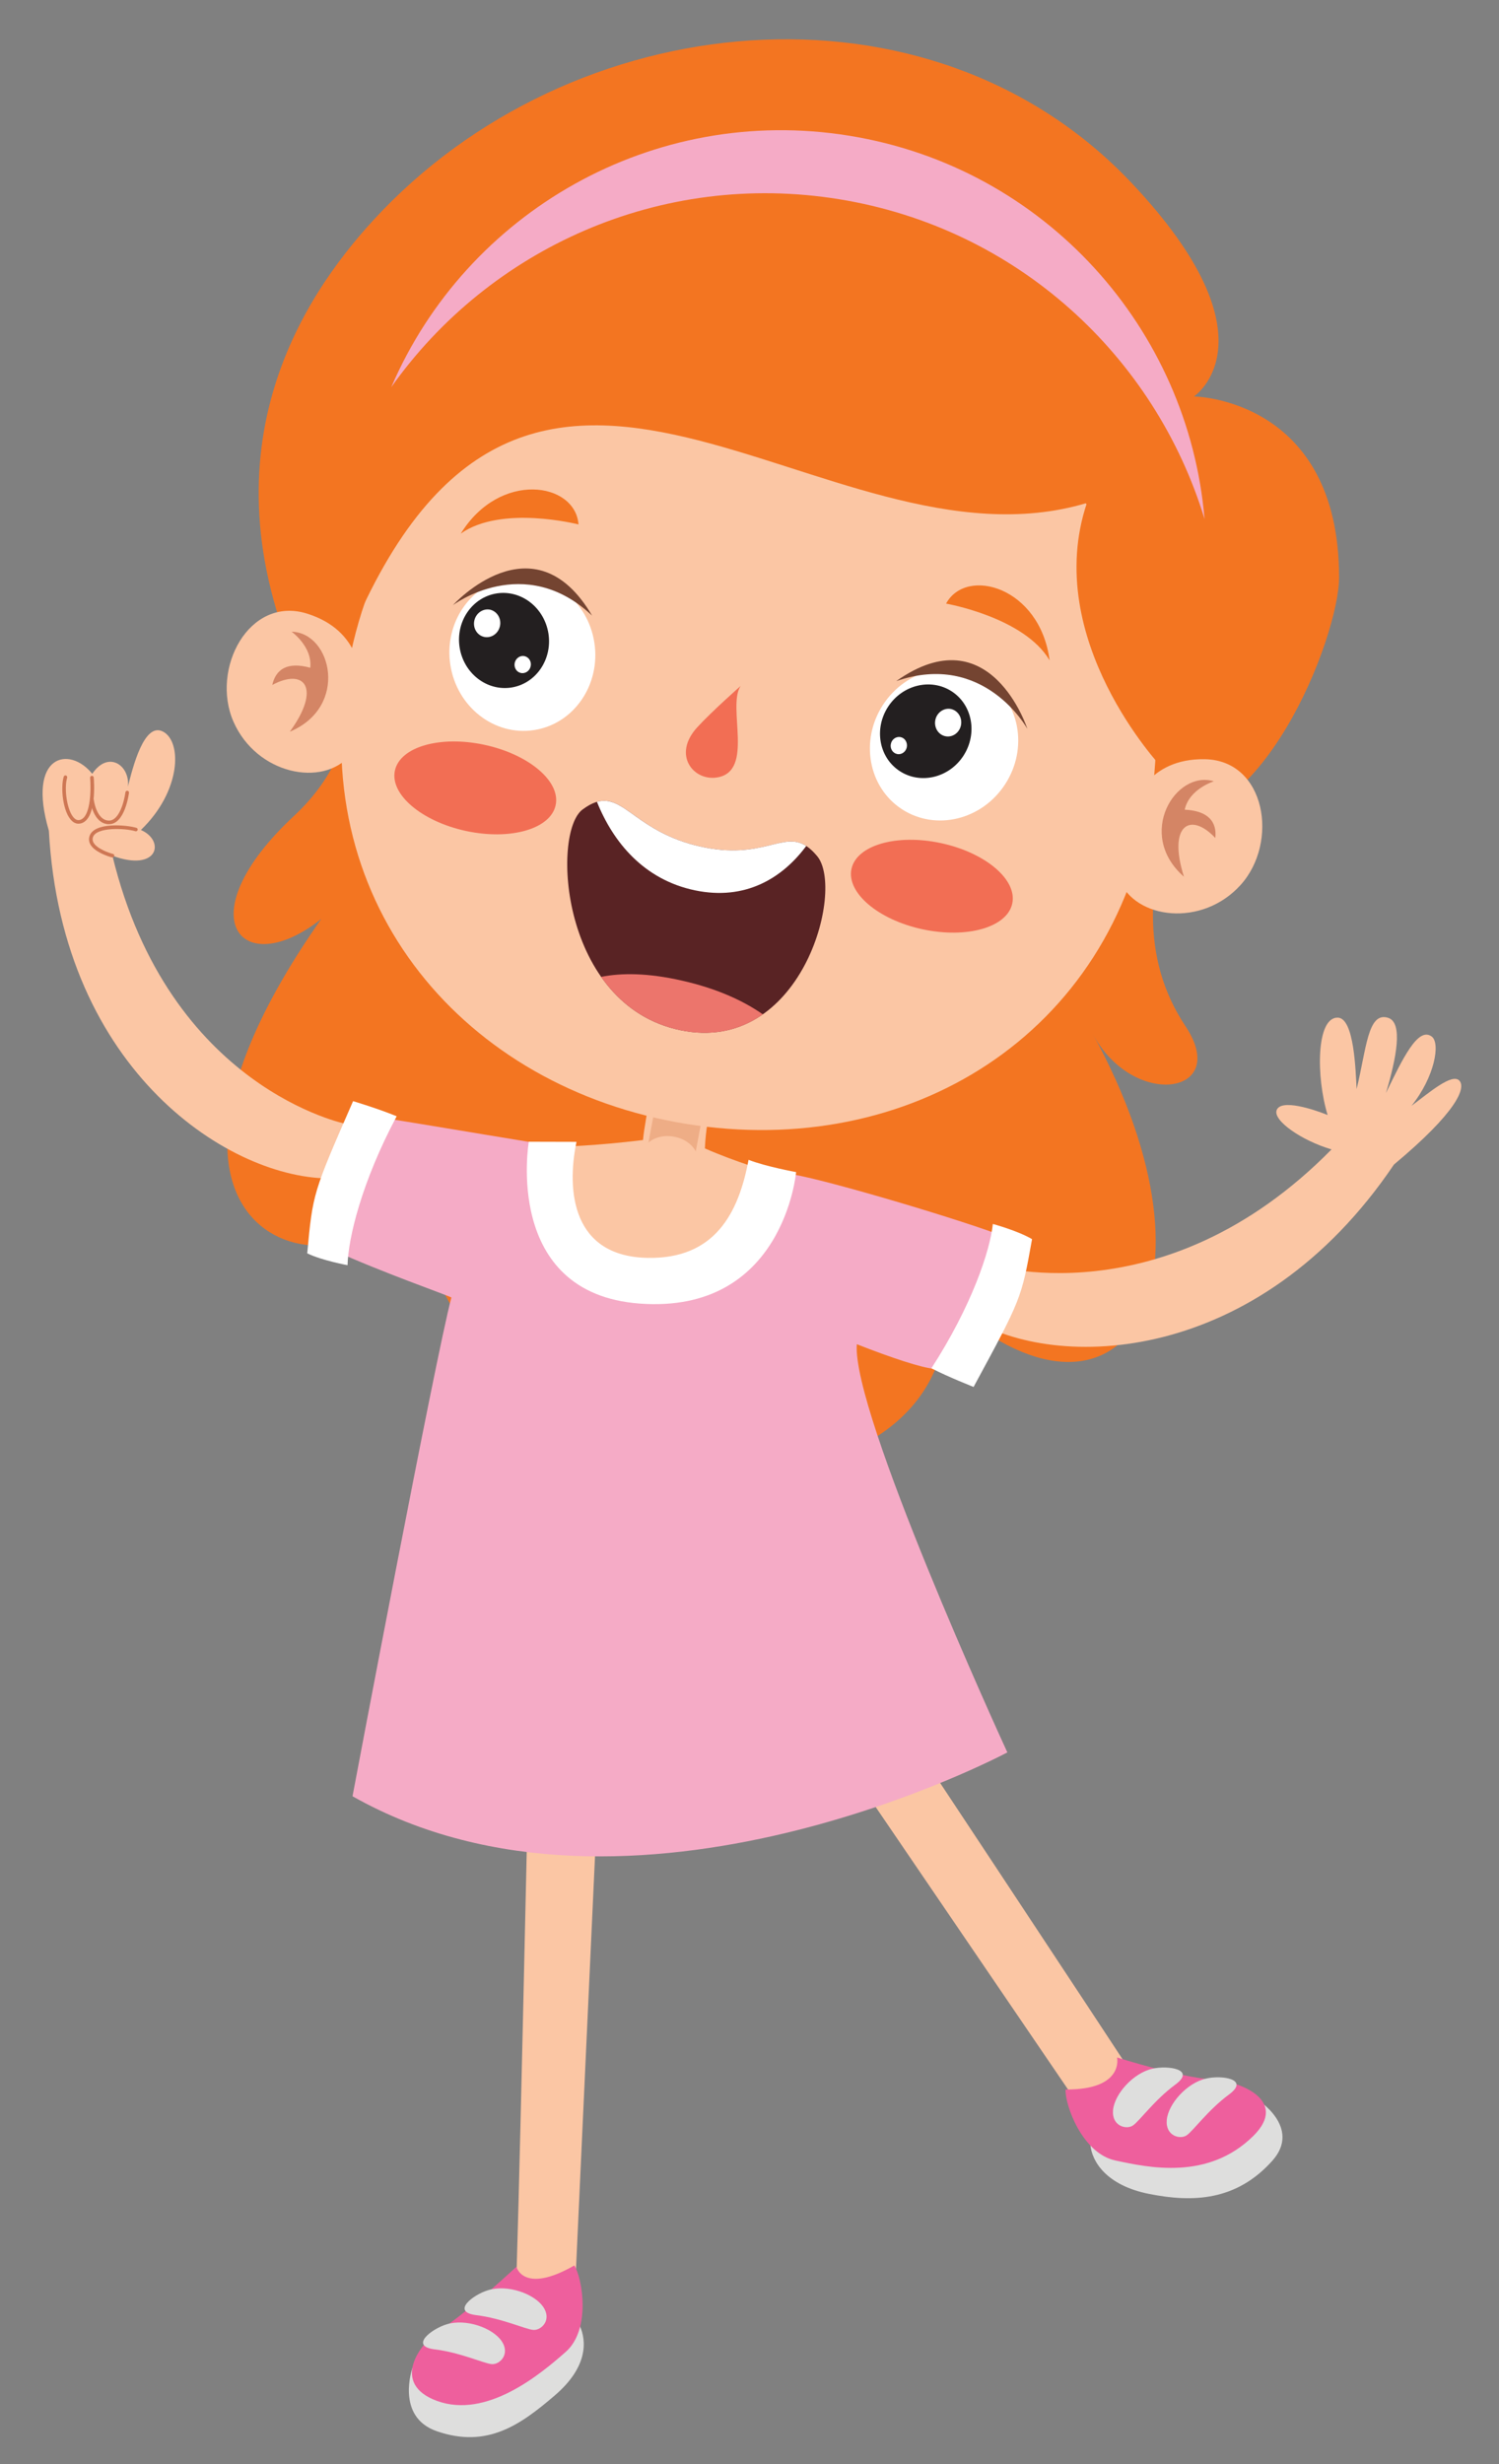 <?xml version="1.0" encoding="utf-8"?>
<!-- Generator: Adobe Illustrator 25.0.1, SVG Export Plug-In . SVG Version: 6.00 Build 0)  -->
<svg version="1.1" id="Layer_1" xmlns="http://www.w3.org/2000/svg" xmlns:xlink="http://www.w3.org/1999/xlink" x="0px" y="0px"
	 viewBox="0 0 238 391" style="enable-background:new 0 0 238 391;" xml:space="preserve">
<rect x="0" y="0" width="238" height="391" fill="#808080" stroke="none"/>
<style type="text/css">
	.st0{fill:#F37521;}
	.st1{fill:#FBC6A4;}
	.st2{fill:#CE7754;}
	.st3{fill:#DEDEDD;}
	.st4{fill:#EE5F9D;}
	.st5{fill:#EEAD86;}
	.st6{fill:#F5ABC6;}
	.st7{fill:#FFFFFF;}
	.st8{fill:#D48565;}
	.st9{fill:#F26E54;}
	.st10{fill:#231F20;}
	.st11{fill:#744431;}
	.st12{fill:#592324;}
	.st13{fill:#EC756C;}
</style>
<g>
	<g>
		<g>
			<path class="st0" d="M186.6,125.67c-4.35,13.92-5.65,26.25,1.63,37.18c7.28,10.93-8.42,13.26-14.8,1.08
				c22.33,40.53,4.37,67.57-23.26,42.54c2.54,38.02-74.31,39.49-85.24-17.65c-9.3,18.69-50.59,9.21-13.92-43
				c-12.78,10.11-21.53-0.36-4.31-16.37c13.69-12.73,8.01-27.95,8.01-27.95L186.6,125.67z"/>
		</g>
		<g>
			<g>
				<g>
					<g>
						<g>
							<path class="st1" d="M156.62,200.56c0,0,27.95,9.08,54.79-18.17c-4.76-1.41-9.28-4.56-8.72-6.21
								c0.65-1.87,5.91-0.14,8.1,0.75c-1.85-6.06-1.82-15.54,1.62-15.45c2.62,0.07,2.83,8.53,2.98,11.33
								c1.56-6.29,1.75-12.34,5.01-11.3c2.41,0.77,1.3,6.42-0.35,11.93c2.67-5.48,5.1-10.58,7.27-8.96c1.4,1.04,0.48,6.41-3.22,11
								c2.82-2.11,6.48-5.27,7.62-3.99c1.04,1.16-0.4,4.96-10.4,13.3c-21.63,32.03-53.68,32.81-67.24,24.39
								C155.24,203.83,156.62,200.56,156.62,200.56z"/>
						</g>
					</g>
				</g>
			</g>
			<g>
				<g>
					<path class="st1" d="M54.95,178.35c0,0-28.12-5.59-37.1-42.56c7.27,2.67,8.43-2.39,4.52-4.09c6.4-6.15,6.56-13.99,3.53-15.6
						c-3.02-1.61-4.82,5.67-5.59,8.72c0.36-3.36-3.12-5.82-5.66-2.03c-3.66-4.54-10.44-3.04-6.89,9.03
						c2.1,38.39,29.06,55.42,44.93,55.17C54.46,181.85,54.95,178.35,54.95,178.35z"/>
					<path class="st2" d="M12.07,130.65c-0.23-0.07-0.46-0.2-0.66-0.4c-1.44-1.35-1.82-5.27-1.29-7.01c0.04-0.15,0.2-0.23,0.35-0.19
						c0.15,0.05,0.24,0.2,0.19,0.36c-0.52,1.72-0.02,5.34,1.14,6.43c0.31,0.29,0.64,0.37,1,0.23c1.66-0.61,1.65-5.01,1.51-6.65
						c-0.01-0.16,0.1-0.3,0.26-0.31c0.16-0.01,0.29,0.1,0.31,0.26c0.06,0.65,0.48,6.37-1.88,7.24
						C12.68,130.72,12.36,130.74,12.07,130.65z"/>
					<path class="st2" d="M16.65,130.69c-1.95-0.58-2.32-3.62-2.34-3.77c-0.02-0.16,0.1-0.3,0.25-0.32c0.16-0.02,0.3,0.09,0.32,0.25
						c0,0.03,0.41,3.34,2.42,3.36c1.68,0.02,2.45-3.23,2.61-4.48c0.02-0.16,0.16-0.27,0.32-0.25c0.16,0.02,0.27,0.16,0.25,0.31
						c-0.03,0.21-0.65,5.02-3.18,4.99C17.06,130.79,16.84,130.75,16.65,130.69z"/>
					<path class="st2" d="M17.57,136c-0.65-0.2-2.58-0.86-3.22-2c-0.23-0.41-0.28-0.85-0.15-1.29c0.69-2.3,5.9-1.82,7.46-1.35
						c0.15,0.04,0.24,0.2,0.19,0.35c-0.05,0.15-0.2,0.23-0.35,0.19c-1.71-0.51-6.26-0.68-6.75,0.97c-0.09,0.29-0.05,0.57,0.1,0.84
						c0.54,0.96,2.41,1.62,3.09,1.79c0.16,0.04,0.24,0.2,0.2,0.35c-0.04,0.15-0.19,0.24-0.35,0.2
						C17.77,136.05,17.69,136.03,17.57,136z"/>
				</g>
			</g>
			<g>
				<g>
					<path class="st1" d="M83.81,285.45c0,0-1.53,71.64-1.97,79.64c5.29,1.36,9.31,1.51,9.31,1.51l3.7-80.25L83.81,285.45z"/>
					<g>
						<g>
							<path class="st3" d="M92.07,369.1c1.04,2.3,1.36,6.44-4,11.02c-5.36,4.58-10.67,8.46-18.73,5.66
								c-6.63-2.3-3.84-10.1-3.84-10.1L92.07,369.1z"/>
							<path class="st4" d="M91.19,359.48c1.29,2.08,2.67,10.16-1.37,13.72c-4.03,3.55-12.56,10.69-20.48,7.76
								c-7.22-2.66-3.05-8.98,0.96-11.55c4.02-2.57,11.69-9.72,11.69-9.72S83.08,364.13,91.19,359.48z"/>
						</g>
						<path class="st3" d="M77.55,363.39c3.01-0.91,7.21,0.54,8.68,2.64c1.46,2.11-0.3,3.78-1.56,3.68
							c-1.26-0.1-4.92-1.83-9.04-2.34C71.51,366.87,75.14,364.09,77.55,363.39z"/>
						<path class="st3" d="M70.95,368.81c3.01-0.91,7.21,0.54,8.68,2.65c1.45,2.11-0.3,3.78-1.55,3.68
							c-1.26-0.1-4.92-1.83-9.04-2.34C64.92,372.3,68.54,369.52,70.95,368.81z"/>
					</g>
				</g>
				<g>
					<path class="st1" d="M138.21,266.22c0,0,38.63,58.28,42.95,65.03c-3.94,3.78-7.49,6.32-7.49,6.32l-44.67-65.56L138.21,266.22z"
						/>
					<g>
						<g>
							<path class="st3" d="M173.13,340.38c0.23,2.52,2.44,6.4,9.36,7.76c6.92,1.37,13.8,1.1,19.5-5.25
								c4.79-5.34-2.47-9.82-2.47-9.82L173.13,340.38z"/>
							<path class="st4" d="M169.18,331.56c-0.11,2.45,2.66,10.17,7.93,11.27c5.25,1.12,14.71,3.2,21.89-3.91
								c5.63-5.57-1.99-8.72-6.75-8.98c-4.76-0.27-14.89-3.46-14.89-3.46S178.53,331.63,169.18,331.56z"/>
						</g>
						<path class="st3" d="M182.98,328.26c-3.07,0.69-6.02,4.02-6.26,6.57c-0.23,2.55,2.12,3.15,3.16,2.44
							c1.05-0.71,3.38-4.01,6.72-6.48C189.95,328.34,185.43,327.7,182.98,328.26z"/>
						<path class="st3" d="M191.51,329.82c-3.07,0.69-6.02,4.02-6.26,6.57c-0.23,2.55,2.12,3.15,3.16,2.44
							c1.05-0.71,3.38-4.01,6.73-6.48C198.48,329.89,193.96,329.25,191.51,329.82z"/>
					</g>
				</g>
				<g>
					<g>
						<g>
							<g>
								<path class="st1" d="M122.19,185.93c0,0-5.25-1.49-10.27-3.7c0.2-5.38,2.01-11.18,2.01-11.18l-9.62-2.25
									c0,0-1.9,8.6-2.22,12.1c-7.31,0.91-13.37,1.08-13.37,1.08s-5,17.21,13.47,20.55C108.66,203.7,119.33,197.9,122.19,185.93z"
									/>
							</g>
						</g>
					</g>
					<path class="st5" d="M107.02,180.37c-1.59-0.3-3.1,0.1-4.06,0.93l0.84-4.5l7.51,1.4l-0.84,4.5
						C109.87,181.57,108.61,180.66,107.02,180.37z"/>
				</g>
				<g>
					<g>
						<path class="st6" d="M89.36,182.04c-12.43,26.54,33.18,30.77,35.62,4.19c3.95,0.34,24.97,6.5,33.54,9.63
							c-0.17,4.09-7.21,20.99-10.07,21.36c-2.04-0.14-6.94-1.77-12.41-3.92c-0.83,10.75,22.81,62.42,23.9,64.77
							c0,0-59.76,31.93-103.97,6.96c-0.01-0.01,13.19-69.8,15.7-79.14c-0.63-0.37-11.12-4.04-18.61-7.45
							c-3.39-6.73,5.64-17.78,8.3-20.96C68.44,178.58,86.94,181.74,89.36,182.04z"/>
						<path class="st7" d="M91.53,181.19c-1.62,7.83-0.65,18.22,11.35,18.41c10.57,0.17,14.38-7.02,15.97-15.56
							c2.69,1.06,7.55,1.95,7.55,1.95s-1.96,22.55-24.84,20.86c-21.75-1.62-17.6-25.68-17.6-25.68L91.53,181.19z"/>
					</g>
					<path class="st7" d="M154.58,220.08c7.6-14.03,7.59-14,9.28-23.45c-2.23-1.33-6.22-2.41-6.22-2.41
						c-0.46,4.32-3.39,13.05-9.76,22.9C150.67,218.55,154.58,220.08,154.58,220.08z"/>
					<path class="st7" d="M56.06,174.73c-6.39,14.62-6.39,14.59-7.28,24.15c2.34,1.14,6.4,1.88,6.4,1.88
						c0.1-4.34,2.29-13.29,7.8-23.63C60.08,175.93,56.06,174.73,56.06,174.73z"/>
				</g>
			</g>
		</g>
		<g>
			<g>
				<path class="st0" d="M59.23,34.99c31.41-34.28,88.35-39.94,120.45-5.94c23.45,24.84,9.89,33.86,9.89,33.86
					s23.05,0.28,23.04,28.73c-0.01,9.37-12.43,41.55-29.95,38.45c0,0-41.09-8.4-64.26-14.06c-23.77-1.95-70.09-7.72-70.09-7.72
					C31.3,71.99,48.15,47.08,59.23,34.99z"/>
				<path class="st1" d="M182.65,127.74c-5.94,36.59-38.44,56.32-73.68,50.6c-35.23-5.72-59.84-34.71-53.9-71.31
					c5.94-36.59,39.09-60.3,74.33-54.58C164.64,58.17,188.59,91.15,182.65,127.74z"/>
				<g>
					<g>
						<path class="st1" d="M180.06,127.6c0,0,2.07-7.29,11.24-7.13c9.68,0.18,11.79,13.19,5.67,19.96
							c-6.11,6.76-16.74,5.46-19.25-0.83L180.06,127.6z"/>
						<path class="st8" d="M192.73,123.98c-6.07-1.87-12.45,8.41-4.75,15.14c-2.59-8.16,0.99-10.39,4.98-6.15
							c0.27-2.52-1.08-4.31-4.86-4.49C188.81,125.18,192.73,123.98,192.73,123.98z"/>
					</g>
					<g>
						<path class="st1" d="M57.17,107.69c0,0,0.35-7.57-8.41-10.32c-9.24-2.89-15.35,8.79-11.69,17.15
							c3.67,8.35,14.16,10.47,18.53,5.3L57.17,107.69z"/>
						<path class="st8" d="M46.3,100.24c6.35,0.14,9.15,11.92-0.29,15.87c5.04-6.92,2.35-10.18-2.78-7.42
							c0.55-2.48,2.39-3.74,6.03-2.73C49.64,102.62,46.3,100.24,46.3,100.24z"/>
					</g>
				</g>
				<path class="st9" d="M117.59,108.85c-2.19,3.32,2.25,13.56-3.75,14.52c-3.72,0.6-7.16-3.58-3.13-7.97
					C113.04,112.86,117.59,108.85,117.59,108.85z"/>
				<g>
					<path class="st9" d="M88.22,127.77c-0.81,3.78-7.18,5.6-14.23,4.09c-7.05-1.52-12.1-5.81-11.29-9.58
						c0.81-3.78,7.18-5.61,14.23-4.09C83.98,119.71,89.04,124,88.22,127.77z"/>
					<path class="st9" d="M160.72,143.37c-0.81,3.78-7.18,5.6-14.24,4.09c-7.05-1.51-12.1-5.81-11.29-9.58
						c0.81-3.77,7.18-5.61,14.23-4.09C156.48,135.31,161.53,139.6,160.72,143.37z"/>
				</g>
				<g>
					<g>
						<g>
							<path class="st7" d="M94.37,101.99c1.02,6.68-3.26,12.89-9.58,13.86c-6.31,0.97-12.26-3.67-13.29-10.36
								c-1.02-6.69,3.27-12.89,9.58-13.87C87.4,90.67,93.35,95.31,94.37,101.99z"/>
							<path class="st10" d="M87.08,100.55c0.63,4.12-2.01,7.95-5.91,8.55c-3.89,0.59-7.56-2.26-8.2-6.39
								c-0.63-4.13,2.02-7.95,5.91-8.55C82.78,93.57,86.44,96.43,87.08,100.55z"/>
							<path class="st7" d="M79.37,99.39c-0.28,1.19-1.42,1.93-2.53,1.67c-1.12-0.27-1.8-1.44-1.52-2.63
								c0.28-1.18,1.42-1.93,2.53-1.68C78.97,97.04,79.65,98.21,79.37,99.39z"/>
							<path class="st7" d="M84.25,105.75c-0.17,0.74-0.88,1.2-1.58,1.03c-0.69-0.16-1.11-0.89-0.94-1.63
								c0.18-0.73,0.88-1.19,1.57-1.03C84,104.29,84.43,105.02,84.25,105.75z"/>
						</g>
						<path class="st11" d="M71.91,96.03c0,0,11.32-8.53,22.1,1.66C84.73,81.87,71.91,96.03,71.91,96.03z"/>
					</g>
					<g>
						<g>
							<path class="st7" d="M140.19,111.85c-3.68,5.67-2.33,13.09,3.03,16.57c5.36,3.47,12.69,1.7,16.37-3.98
								c3.69-5.68,2.33-13.1-3.02-16.58C151.21,104.4,143.88,106.18,140.19,111.85z"/>
							<path class="st10" d="M141,112.15c-2.27,3.5-1.44,8.08,1.87,10.22c3.3,2.14,7.83,1.05,10.1-2.45
								c2.27-3.51,1.43-8.08-1.87-10.22C147.79,107.56,143.27,108.66,141,112.15z"/>
							<path class="st7" d="M148.5,114.27c-0.23,1.2,0.5,2.34,1.62,2.56c1.13,0.22,2.23-0.57,2.46-1.77
								c0.23-1.19-0.5-2.34-1.62-2.56C149.84,112.29,148.73,113.08,148.5,114.27z"/>
							<path class="st7" d="M141.44,118.06c-0.15,0.74,0.3,1.45,1.01,1.59c0.7,0.14,1.39-0.36,1.53-1.1
								c0.13-0.74-0.3-1.45-1.01-1.59C142.27,116.83,141.58,117.32,141.44,118.06z"/>
						</g>
						<path class="st11" d="M163.12,115.66c0,0-6.81-12.43-20.82-7.58C157.26,97.48,163.12,115.66,163.12,115.66z"/>
					</g>
				</g>
				<g>
					<g>
						<path class="st0" d="M150.21,95.78c3.22-5.92,14.92-2.66,16.44,9.01C162.62,97.94,150.21,95.78,150.21,95.78z"/>
					</g>
					<g>
						<path class="st0" d="M91.85,83.22c-0.5-6.72-12.5-8.57-18.69,1.45C79.65,80.08,91.85,83.22,91.85,83.22z"/>
					</g>
				</g>
				<g>
					<g>
						<g>
							<g>
								<path class="st12" d="M129.75,135.86c-4.66-5.62-7.23,1.03-18.59-1.54c-11.6-2.62-12.54-10.38-18.65-5.88
									c-4.99,3.66-3.53,31.06,15.51,35.03C127.21,167.46,134.19,141.21,129.75,135.86z"/>
							</g>
						</g>
					</g>
					<path class="st13" d="M95.44,155.01c2.84,4.06,6.94,7.29,12.59,8.47c5.29,1.1,9.64-0.1,13.09-2.52
						c-3.09-2.16-7.32-4.12-12.91-5.37C102.88,154.38,98.66,154.36,95.44,155.01z"/>
					<path class="st7" d="M128.01,134.24c-3.74-2.42-6.97,2.31-16.85,0.08c-10-2.26-12.08-8.33-16.38-7.08
						c2.61,6.49,7.51,12.36,15.57,14.04C118.33,142.94,124.2,139.37,128.01,134.24z"/>
				</g>
			</g>
			<path class="st0" d="M184.41,121.71c0,0-19.11-20.26-11.84-41.9C130.63,92.4,83.95,32.34,55.43,101.22
				c-0.68-46.53,85.85-75.29,128.52-23.13C194.89,93.97,184.41,121.71,184.41,121.71z"/>
			<path class="st6" d="M133.21,31.61c-28.36-4.6-55.54,7.86-71.09,29.83c11.92-27.76,41.55-44.96,72.73-39.9
				c31.17,5.05,53.86,30.72,56.4,60.83C183.42,56.61,161.57,36.2,133.21,31.61z"/>
		</g>
	</g>
</g>
</svg>
